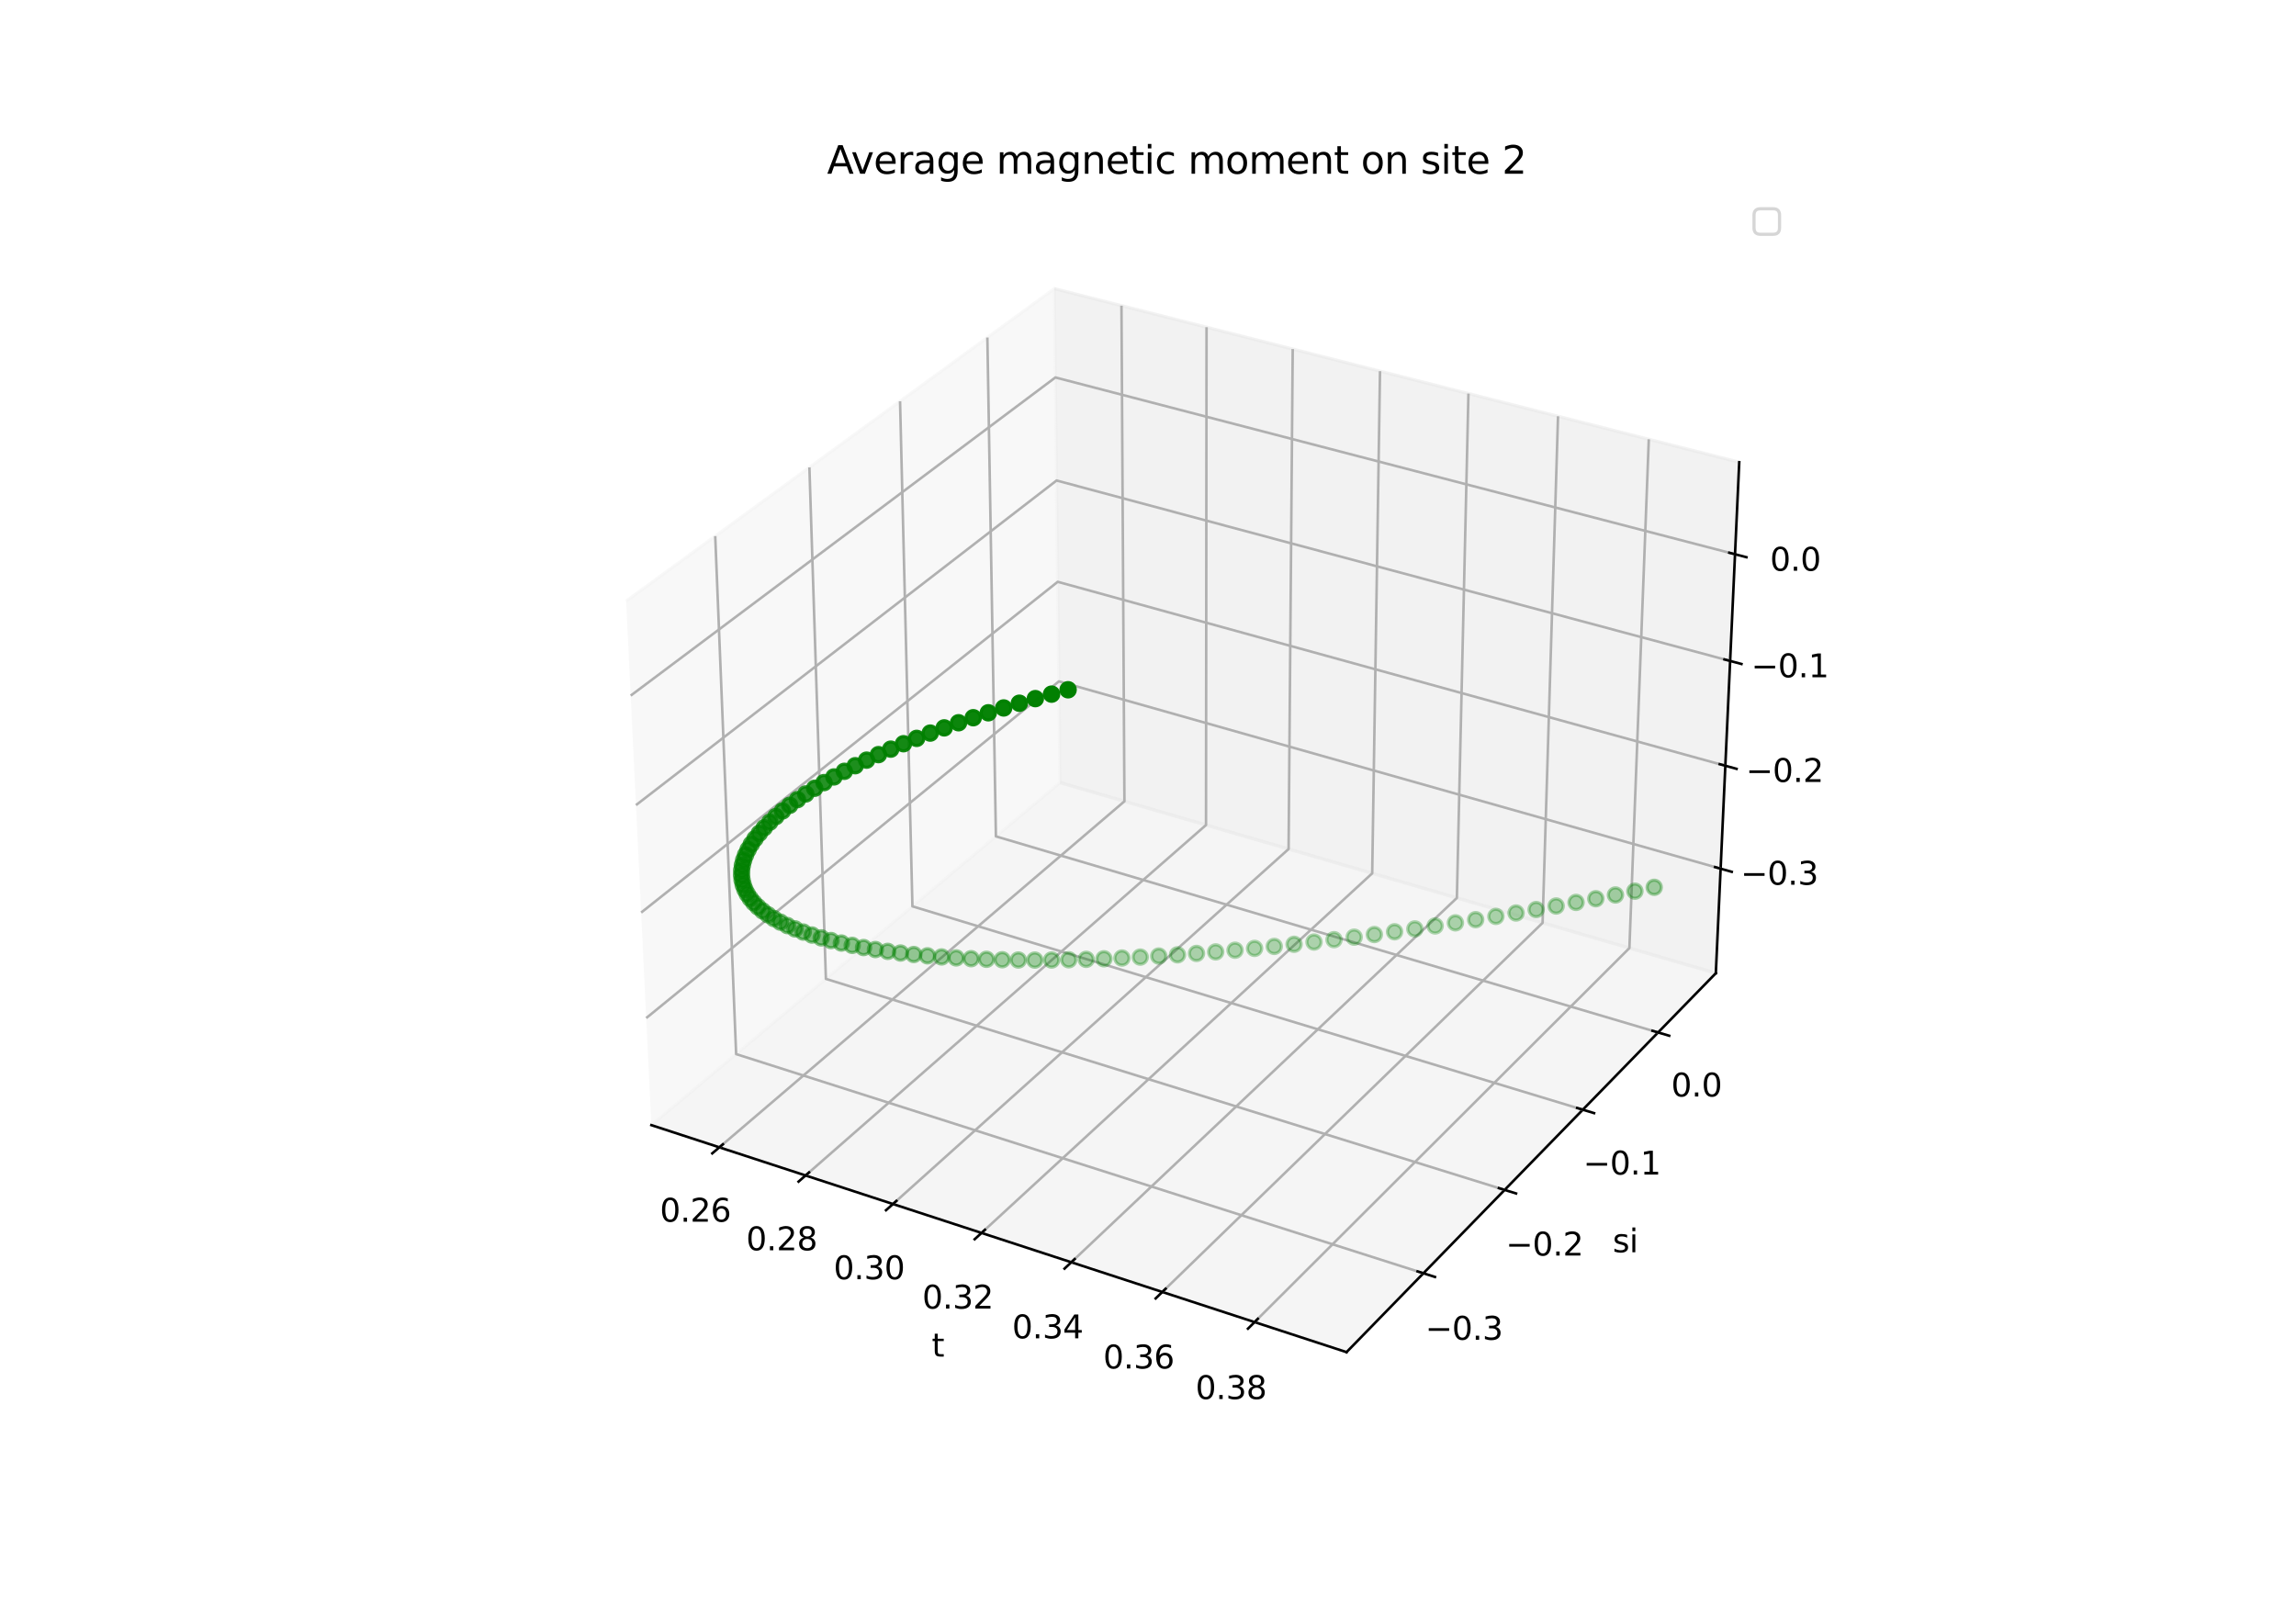 <?xml version="1.0" encoding="utf-8" standalone="no"?>
<!DOCTYPE svg PUBLIC "-//W3C//DTD SVG 1.1//EN"
  "http://www.w3.org/Graphics/SVG/1.1/DTD/svg11.dtd">
<svg xmlns:xlink="http://www.w3.org/1999/xlink" width="720pt" height="504pt" viewBox="0 0 720 504" xmlns="http://www.w3.org/2000/svg" version="1.1">
 <defs>
  <style type="text/css">*{stroke-linejoin: round; stroke-linecap: butt}</style>
 </defs>
 <g id="figure_1">
  <g id="patch_1">
   <path d="M 0 504 
L 720 504 
L 720 0 
L 0 0 
z
" style="fill: #ffffff"/>
  </g>
  <g id="patch_2">
   <path d="M 174.96 448.56 
L 563.04 448.56 
L 563.04 60.48 
L 174.96 60.48 
z
" style="fill: #ffffff"/>
  </g>
  <g id="pane3d_1">
   <g id="patch_3">
    <path d="M 204.263 352.872 
L 332.419 245.448 
L 330.638 90.525 
L 196.348 188.523 
" style="fill: #f2f2f2; opacity: 0.5; stroke: #f2f2f2; stroke-linejoin: miter"/>
   </g>
  </g>
  <g id="pane3d_2">
   <g id="patch_4">
    <path d="M 332.419 245.448 
L 538.065 305.222 
L 545.404 144.961 
L 330.638 90.525 
" style="fill: #e6e6e6; opacity: 0.5; stroke: #e6e6e6; stroke-linejoin: miter"/>
   </g>
  </g>
  <g id="pane3d_3">
   <g id="patch_5">
    <path d="M 204.263 352.872 
L 422.257 424.069 
L 538.065 305.222 
L 332.419 245.448 
" style="fill: #ececec; opacity: 0.5; stroke: #ececec; stroke-linejoin: miter"/>
   </g>
  </g>
  <g id="axis3d_1">
   <g id="line2d_1">
    <path d="M 204.263 352.872 
L 422.257 424.069 
" style="fill: none; stroke: #000000; stroke-width: 0.8; stroke-linecap: square"/>
   </g>
   <g id="text_1">
    <!-- t -->
    <g transform="translate(292.177 425.472) scale(0.1 -0.1)">
     <defs>
      <path id="DejaVuSans-74" d="M 1172 4494 
L 1172 3500 
L 2356 3500 
L 2356 3053 
L 1172 3053 
L 1172 1153 
Q 1172 725 1289 603 
Q 1406 481 1766 481 
L 2356 481 
L 2356 0 
L 1766 0 
Q 1100 0 847 248 
Q 594 497 594 1153 
L 594 3053 
L 172 3053 
L 172 3500 
L 594 3500 
L 594 4494 
L 1172 4494 
z
" transform="scale(0.016)"/>
     </defs>
     <use xlink:href="#DejaVuSans-74"/>
    </g>
   </g>
   <g id="Line3DCollection_1">
    <path d="M 225.577 359.833 
L 352.606 251.316 
L 351.68 95.858 
" style="fill: none; stroke: #b0b0b0; stroke-width: 0.8"/>
    <path d="M 252.615 368.664 
L 378.19 258.752 
L 378.36 102.621 
" style="fill: none; stroke: #b0b0b0; stroke-width: 0.8"/>
    <path d="M 280.018 377.614 
L 404.089 266.28 
L 405.383 109.47 
" style="fill: none; stroke: #b0b0b0; stroke-width: 0.8"/>
    <path d="M 307.791 386.684 
L 430.31 273.901 
L 432.757 116.409 
" style="fill: none; stroke: #b0b0b0; stroke-width: 0.8"/>
    <path d="M 335.943 395.879 
L 456.858 281.618 
L 460.487 123.437 
" style="fill: none; stroke: #b0b0b0; stroke-width: 0.8"/>
    <path d="M 364.482 405.2 
L 483.739 289.431 
L 488.581 130.558 
" style="fill: none; stroke: #b0b0b0; stroke-width: 0.8"/>
    <path d="M 393.415 414.649 
L 510.961 297.343 
L 517.046 137.774 
" style="fill: none; stroke: #b0b0b0; stroke-width: 0.8"/>
   </g>
   <g id="xtick_1">
    <g id="line2d_2">
     <path d="M 226.683 358.888 
L 223.359 361.727 
" style="fill: none; stroke: #000000; stroke-width: 0.8; stroke-linecap: square"/>
    </g>
    <g id="text_2">
     <!-- 0.26 -->
     <g transform="translate(206.929 383.162) scale(0.1 -0.1)">
      <defs>
       <path id="DejaVuSans-30" d="M 2034 4250 
Q 1547 4250 1301 3770 
Q 1056 3291 1056 2328 
Q 1056 1369 1301 889 
Q 1547 409 2034 409 
Q 2525 409 2770 889 
Q 3016 1369 3016 2328 
Q 3016 3291 2770 3770 
Q 2525 4250 2034 4250 
z
M 2034 4750 
Q 2819 4750 3233 4129 
Q 3647 3509 3647 2328 
Q 3647 1150 3233 529 
Q 2819 -91 2034 -91 
Q 1250 -91 836 529 
Q 422 1150 422 2328 
Q 422 3509 836 4129 
Q 1250 4750 2034 4750 
z
" transform="scale(0.016)"/>
       <path id="DejaVuSans-2e" d="M 684 794 
L 1344 794 
L 1344 0 
L 684 0 
L 684 794 
z
" transform="scale(0.016)"/>
       <path id="DejaVuSans-32" d="M 1228 531 
L 3431 531 
L 3431 0 
L 469 0 
L 469 531 
Q 828 903 1448 1529 
Q 2069 2156 2228 2338 
Q 2531 2678 2651 2914 
Q 2772 3150 2772 3378 
Q 2772 3750 2511 3984 
Q 2250 4219 1831 4219 
Q 1534 4219 1204 4116 
Q 875 4013 500 3803 
L 500 4441 
Q 881 4594 1212 4672 
Q 1544 4750 1819 4750 
Q 2544 4750 2975 4387 
Q 3406 4025 3406 3419 
Q 3406 3131 3298 2873 
Q 3191 2616 2906 2266 
Q 2828 2175 2409 1742 
Q 1991 1309 1228 531 
z
" transform="scale(0.016)"/>
       <path id="DejaVuSans-36" d="M 2113 2584 
Q 1688 2584 1439 2293 
Q 1191 2003 1191 1497 
Q 1191 994 1439 701 
Q 1688 409 2113 409 
Q 2538 409 2786 701 
Q 3034 994 3034 1497 
Q 3034 2003 2786 2293 
Q 2538 2584 2113 2584 
z
M 3366 4563 
L 3366 3988 
Q 3128 4100 2886 4159 
Q 2644 4219 2406 4219 
Q 1781 4219 1451 3797 
Q 1122 3375 1075 2522 
Q 1259 2794 1537 2939 
Q 1816 3084 2150 3084 
Q 2853 3084 3261 2657 
Q 3669 2231 3669 1497 
Q 3669 778 3244 343 
Q 2819 -91 2113 -91 
Q 1303 -91 875 529 
Q 447 1150 447 2328 
Q 447 3434 972 4092 
Q 1497 4750 2381 4750 
Q 2619 4750 2861 4703 
Q 3103 4656 3366 4563 
z
" transform="scale(0.016)"/>
      </defs>
      <use xlink:href="#DejaVuSans-30"/>
      <use xlink:href="#DejaVuSans-2e" x="63.623"/>
      <use xlink:href="#DejaVuSans-32" x="95.41"/>
      <use xlink:href="#DejaVuSans-36" x="159.033"/>
     </g>
    </g>
   </g>
   <g id="xtick_2">
    <g id="line2d_3">
     <path d="M 253.71 367.706 
L 250.422 370.584 
" style="fill: none; stroke: #000000; stroke-width: 0.8; stroke-linecap: square"/>
    </g>
    <g id="text_3">
     <!-- 0.28 -->
     <g transform="translate(233.987 392.121) scale(0.1 -0.1)">
      <defs>
       <path id="DejaVuSans-38" d="M 2034 2216 
Q 1584 2216 1326 1975 
Q 1069 1734 1069 1313 
Q 1069 891 1326 650 
Q 1584 409 2034 409 
Q 2484 409 2743 651 
Q 3003 894 3003 1313 
Q 3003 1734 2745 1975 
Q 2488 2216 2034 2216 
z
M 1403 2484 
Q 997 2584 770 2862 
Q 544 3141 544 3541 
Q 544 4100 942 4425 
Q 1341 4750 2034 4750 
Q 2731 4750 3128 4425 
Q 3525 4100 3525 3541 
Q 3525 3141 3298 2862 
Q 3072 2584 2669 2484 
Q 3125 2378 3379 2068 
Q 3634 1759 3634 1313 
Q 3634 634 3220 271 
Q 2806 -91 2034 -91 
Q 1263 -91 848 271 
Q 434 634 434 1313 
Q 434 1759 690 2068 
Q 947 2378 1403 2484 
z
M 1172 3481 
Q 1172 3119 1398 2916 
Q 1625 2713 2034 2713 
Q 2441 2713 2670 2916 
Q 2900 3119 2900 3481 
Q 2900 3844 2670 4047 
Q 2441 4250 2034 4250 
Q 1625 4250 1398 4047 
Q 1172 3844 1172 3481 
z
" transform="scale(0.016)"/>
      </defs>
      <use xlink:href="#DejaVuSans-30"/>
      <use xlink:href="#DejaVuSans-2e" x="63.623"/>
      <use xlink:href="#DejaVuSans-32" x="95.41"/>
      <use xlink:href="#DejaVuSans-38" x="159.033"/>
     </g>
    </g>
   </g>
   <g id="xtick_3">
    <g id="line2d_4">
     <path d="M 281.1 376.643 
L 277.85 379.559 
" style="fill: none; stroke: #000000; stroke-width: 0.8; stroke-linecap: square"/>
    </g>
    <g id="text_4">
     <!-- 0.30 -->
     <g transform="translate(261.41 401.201) scale(0.1 -0.1)">
      <defs>
       <path id="DejaVuSans-33" d="M 2597 2516 
Q 3050 2419 3304 2112 
Q 3559 1806 3559 1356 
Q 3559 666 3084 287 
Q 2609 -91 1734 -91 
Q 1441 -91 1130 -33 
Q 819 25 488 141 
L 488 750 
Q 750 597 1062 519 
Q 1375 441 1716 441 
Q 2309 441 2620 675 
Q 2931 909 2931 1356 
Q 2931 1769 2642 2001 
Q 2353 2234 1838 2234 
L 1294 2234 
L 1294 2753 
L 1863 2753 
Q 2328 2753 2575 2939 
Q 2822 3125 2822 3475 
Q 2822 3834 2567 4026 
Q 2313 4219 1838 4219 
Q 1578 4219 1281 4162 
Q 984 4106 628 3988 
L 628 4550 
Q 988 4650 1302 4700 
Q 1616 4750 1894 4750 
Q 2613 4750 3031 4423 
Q 3450 4097 3450 3541 
Q 3450 3153 3228 2886 
Q 3006 2619 2597 2516 
z
" transform="scale(0.016)"/>
      </defs>
      <use xlink:href="#DejaVuSans-30"/>
      <use xlink:href="#DejaVuSans-2e" x="63.623"/>
      <use xlink:href="#DejaVuSans-33" x="95.41"/>
      <use xlink:href="#DejaVuSans-30" x="159.033"/>
     </g>
    </g>
   </g>
   <g id="xtick_4">
    <g id="line2d_5">
     <path d="M 308.86 385.7 
L 305.649 388.656 
" style="fill: none; stroke: #000000; stroke-width: 0.8; stroke-linecap: square"/>
    </g>
    <g id="text_5">
     <!-- 0.32 -->
     <g transform="translate(289.205 410.404) scale(0.1 -0.1)">
      <use xlink:href="#DejaVuSans-30"/>
      <use xlink:href="#DejaVuSans-2e" x="63.623"/>
      <use xlink:href="#DejaVuSans-33" x="95.41"/>
      <use xlink:href="#DejaVuSans-32" x="159.033"/>
     </g>
    </g>
   </g>
   <g id="xtick_5">
    <g id="line2d_6">
     <path d="M 336.999 394.881 
L 333.828 397.878 
" style="fill: none; stroke: #000000; stroke-width: 0.8; stroke-linecap: square"/>
    </g>
    <g id="text_6">
     <!-- 0.34 -->
     <g transform="translate(317.38 419.733) scale(0.1 -0.1)">
      <defs>
       <path id="DejaVuSans-34" d="M 2419 4116 
L 825 1625 
L 2419 1625 
L 2419 4116 
z
M 2253 4666 
L 3047 4666 
L 3047 1625 
L 3713 1625 
L 3713 1100 
L 3047 1100 
L 3047 0 
L 2419 0 
L 2419 1100 
L 313 1100 
L 313 1709 
L 2253 4666 
z
" transform="scale(0.016)"/>
      </defs>
      <use xlink:href="#DejaVuSans-30"/>
      <use xlink:href="#DejaVuSans-2e" x="63.623"/>
      <use xlink:href="#DejaVuSans-33" x="95.41"/>
      <use xlink:href="#DejaVuSans-34" x="159.033"/>
     </g>
    </g>
   </g>
   <g id="xtick_6">
    <g id="line2d_7">
     <path d="M 365.524 404.188 
L 362.394 407.226 
" style="fill: none; stroke: #000000; stroke-width: 0.8; stroke-linecap: square"/>
    </g>
    <g id="text_7">
     <!-- 0.36 -->
     <g transform="translate(345.943 429.19) scale(0.1 -0.1)">
      <use xlink:href="#DejaVuSans-30"/>
      <use xlink:href="#DejaVuSans-2e" x="63.623"/>
      <use xlink:href="#DejaVuSans-33" x="95.41"/>
      <use xlink:href="#DejaVuSans-36" x="159.033"/>
     </g>
    </g>
   </g>
   <g id="xtick_7">
    <g id="line2d_8">
     <path d="M 394.443 413.624 
L 391.356 416.704 
" style="fill: none; stroke: #000000; stroke-width: 0.8; stroke-linecap: square"/>
    </g>
    <g id="text_8">
     <!-- 0.38 -->
     <g transform="translate(374.901 438.778) scale(0.1 -0.1)">
      <use xlink:href="#DejaVuSans-30"/>
      <use xlink:href="#DejaVuSans-2e" x="63.623"/>
      <use xlink:href="#DejaVuSans-33" x="95.41"/>
      <use xlink:href="#DejaVuSans-38" x="159.033"/>
     </g>
    </g>
   </g>
  </g>
  <g id="axis3d_2">
   <g id="line2d_9">
    <path d="M 538.065 305.222 
L 422.257 424.069 
" style="fill: none; stroke: #000000; stroke-width: 0.8; stroke-linecap: square"/>
   </g>
   <g id="text_9">
    <!-- si -->
    <g transform="translate(505.72 392.744) scale(0.1 -0.1)">
     <defs>
      <path id="DejaVuSans-73" d="M 2834 3397 
L 2834 2853 
Q 2591 2978 2328 3040 
Q 2066 3103 1784 3103 
Q 1356 3103 1142 2972 
Q 928 2841 928 2578 
Q 928 2378 1081 2264 
Q 1234 2150 1697 2047 
L 1894 2003 
Q 2506 1872 2764 1633 
Q 3022 1394 3022 966 
Q 3022 478 2636 193 
Q 2250 -91 1575 -91 
Q 1294 -91 989 -36 
Q 684 19 347 128 
L 347 722 
Q 666 556 975 473 
Q 1284 391 1588 391 
Q 1994 391 2212 530 
Q 2431 669 2431 922 
Q 2431 1156 2273 1281 
Q 2116 1406 1581 1522 
L 1381 1569 
Q 847 1681 609 1914 
Q 372 2147 372 2553 
Q 372 3047 722 3315 
Q 1072 3584 1716 3584 
Q 2034 3584 2315 3537 
Q 2597 3491 2834 3397 
z
" transform="scale(0.016)"/>
      <path id="DejaVuSans-69" d="M 603 3500 
L 1178 3500 
L 1178 0 
L 603 0 
L 603 3500 
z
M 603 4863 
L 1178 4863 
L 1178 4134 
L 603 4134 
L 603 4863 
z
" transform="scale(0.016)"/>
     </defs>
     <use xlink:href="#DejaVuSans-73"/>
     <use xlink:href="#DejaVuSans-69" x="52.1"/>
    </g>
   </g>
   <g id="Line3DCollection_2">
    <path d="M 224.286 168.135 
L 230.844 330.591 
L 446.362 399.332 
" style="fill: none; stroke: #b0b0b0; stroke-width: 0.8"/>
    <path d="M 253.819 146.584 
L 258.99 306.999 
L 471.836 373.189 
" style="fill: none; stroke: #b0b0b0; stroke-width: 0.8"/>
    <path d="M 282.246 125.839 
L 286.126 284.253 
L 496.35 348.032 
" style="fill: none; stroke: #b0b0b0; stroke-width: 0.8"/>
    <path d="M 309.629 105.856 
L 312.306 262.308 
L 519.957 323.805 
" style="fill: none; stroke: #b0b0b0; stroke-width: 0.8"/>
   </g>
   <g id="xtick_8">
    <g id="line2d_10">
     <path d="M 444.547 398.753 
L 449.996 400.491 
" style="fill: none; stroke: #000000; stroke-width: 0.8; stroke-linecap: square"/>
    </g>
    <g id="text_10">
     <!-- −0.3 -->
     <g transform="translate(446.951 420.183) scale(0.1 -0.1)">
      <defs>
       <path id="DejaVuSans-2212" d="M 678 2272 
L 4684 2272 
L 4684 1741 
L 678 1741 
L 678 2272 
z
" transform="scale(0.016)"/>
      </defs>
      <use xlink:href="#DejaVuSans-2212"/>
      <use xlink:href="#DejaVuSans-30" x="83.789"/>
      <use xlink:href="#DejaVuSans-2e" x="147.412"/>
      <use xlink:href="#DejaVuSans-33" x="179.199"/>
     </g>
    </g>
   </g>
   <g id="xtick_9">
    <g id="line2d_11">
     <path d="M 470.045 372.632 
L 475.422 374.304 
" style="fill: none; stroke: #000000; stroke-width: 0.8; stroke-linecap: square"/>
    </g>
    <g id="text_11">
     <!-- −0.2 -->
     <g transform="translate(472.19 393.776) scale(0.1 -0.1)">
      <use xlink:href="#DejaVuSans-2212"/>
      <use xlink:href="#DejaVuSans-30" x="83.789"/>
      <use xlink:href="#DejaVuSans-2e" x="147.412"/>
      <use xlink:href="#DejaVuSans-32" x="179.199"/>
     </g>
    </g>
   </g>
   <g id="xtick_10">
    <g id="line2d_12">
     <path d="M 494.583 347.495 
L 499.889 349.105 
" style="fill: none; stroke: #000000; stroke-width: 0.8; stroke-linecap: square"/>
    </g>
    <g id="text_12">
     <!-- −0.1 -->
     <g transform="translate(496.478 368.363) scale(0.1 -0.1)">
      <defs>
       <path id="DejaVuSans-31" d="M 794 531 
L 1825 531 
L 1825 4091 
L 703 3866 
L 703 4441 
L 1819 4666 
L 2450 4666 
L 2450 531 
L 3481 531 
L 3481 0 
L 794 0 
L 794 531 
z
" transform="scale(0.016)"/>
      </defs>
      <use xlink:href="#DejaVuSans-2212"/>
      <use xlink:href="#DejaVuSans-30" x="83.789"/>
      <use xlink:href="#DejaVuSans-2e" x="147.412"/>
      <use xlink:href="#DejaVuSans-31" x="179.199"/>
     </g>
    </g>
   </g>
   <g id="xtick_11">
    <g id="line2d_13">
     <path d="M 518.213 323.288 
L 523.449 324.839 
" style="fill: none; stroke: #000000; stroke-width: 0.8; stroke-linecap: square"/>
    </g>
    <g id="text_13">
     <!-- 0.0 -->
     <g transform="translate(524.058 343.892) scale(0.1 -0.1)">
      <use xlink:href="#DejaVuSans-30"/>
      <use xlink:href="#DejaVuSans-2e" x="63.623"/>
      <use xlink:href="#DejaVuSans-30" x="95.41"/>
     </g>
    </g>
   </g>
  </g>
  <g id="axis3d_3">
   <g id="line2d_14">
    <path d="M 538.065 305.222 
L 545.404 144.961 
" style="fill: none; stroke: #000000; stroke-width: 0.8; stroke-linecap: square"/>
   </g>
   <g id="Line3DCollection_3">
    <path d="M 539.566 272.439 
L 332.054 213.704 
L 202.646 319.298 
" style="fill: none; stroke: #b0b0b0; stroke-width: 0.8"/>
    <path d="M 541.045 240.156 
L 331.695 182.47 
L 201.053 286.213 
" style="fill: none; stroke: #b0b0b0; stroke-width: 0.8"/>
    <path d="M 542.55 207.289 
L 331.33 150.699 
L 199.429 252.507 
" style="fill: none; stroke: #b0b0b0; stroke-width: 0.8"/>
    <path d="M 544.082 173.825 
L 330.958 118.379 
L 197.776 218.164 
" style="fill: none; stroke: #b0b0b0; stroke-width: 0.8"/>
   </g>
   <g id="xtick_12">
    <g id="line2d_15">
     <path d="M 537.824 271.946 
L 543.055 273.427 
" style="fill: none; stroke: #000000; stroke-width: 0.8; stroke-linecap: square"/>
    </g>
    <g id="text_14">
     <!-- −0.3 -->
     <g transform="translate(545.855 277.474) scale(0.1 -0.1)">
      <use xlink:href="#DejaVuSans-2212"/>
      <use xlink:href="#DejaVuSans-30" x="83.789"/>
      <use xlink:href="#DejaVuSans-2e" x="147.412"/>
      <use xlink:href="#DejaVuSans-33" x="179.199"/>
     </g>
    </g>
   </g>
   <g id="xtick_13">
    <g id="line2d_16">
     <path d="M 539.286 239.671 
L 544.566 241.126 
" style="fill: none; stroke: #000000; stroke-width: 0.8; stroke-linecap: square"/>
    </g>
    <g id="text_15">
     <!-- −0.2 -->
     <g transform="translate(547.494 245.235) scale(0.1 -0.1)">
      <use xlink:href="#DejaVuSans-2212"/>
      <use xlink:href="#DejaVuSans-30" x="83.789"/>
      <use xlink:href="#DejaVuSans-2e" x="147.412"/>
      <use xlink:href="#DejaVuSans-32" x="179.199"/>
     </g>
    </g>
   </g>
   <g id="xtick_14">
    <g id="line2d_17">
     <path d="M 540.775 206.814 
L 546.104 208.242 
" style="fill: none; stroke: #000000; stroke-width: 0.8; stroke-linecap: square"/>
    </g>
    <g id="text_16">
     <!-- −0.1 -->
     <g transform="translate(549.164 212.416) scale(0.1 -0.1)">
      <use xlink:href="#DejaVuSans-2212"/>
      <use xlink:href="#DejaVuSans-30" x="83.789"/>
      <use xlink:href="#DejaVuSans-2e" x="147.412"/>
      <use xlink:href="#DejaVuSans-31" x="179.199"/>
     </g>
    </g>
   </g>
   <g id="xtick_15">
    <g id="line2d_18">
     <path d="M 542.29 173.359 
L 547.67 174.758 
" style="fill: none; stroke: #000000; stroke-width: 0.8; stroke-linecap: square"/>
    </g>
    <g id="text_17">
     <!-- 0.0 -->
     <g transform="translate(555.053 179.001) scale(0.1 -0.1)">
      <use xlink:href="#DejaVuSans-30"/>
      <use xlink:href="#DejaVuSans-2e" x="63.623"/>
      <use xlink:href="#DejaVuSans-30" x="95.41"/>
     </g>
    </g>
   </g>
  </g>
  <g id="axes_1">
   <g id="Path3DCollection_1">
    <defs>
     <path id="C0_0_a9c1e93a48" d="M 0 2.236 
C 0.593 2.236 1.162 2 1.581 1.581 
C 2 1.162 2.236 0.593 2.236 -0 
C 2.236 -0.593 2 -1.162 1.581 -1.581 
C 1.162 -2 0.593 -2.236 0 -2.236 
C -0.593 -2.236 -1.162 -2 -1.581 -1.581 
C -2 -1.162 -2.236 -0.593 -2.236 0 
C -2.236 0.593 -2 1.162 -1.581 1.581 
C -1.162 2 -0.593 2.236 0 2.236 
z
"/>
    </defs>
    <g clip-path="url(#p5e72d78735)">
     <use xlink:href="#C0_0_a9c1e93a48" x="418.342" y="294.706" style="fill: #008000; fill-opacity: 0.3; stroke: #008000; stroke-opacity: 0.3"/>
    </g>
    <g clip-path="url(#p5e72d78735)">
     <use xlink:href="#C0_0_a9c1e93a48" x="424.651" y="293.92" style="fill: #008000; fill-opacity: 0.3; stroke: #008000; stroke-opacity: 0.3"/>
    </g>
    <g clip-path="url(#p5e72d78735)">
     <use xlink:href="#C0_0_a9c1e93a48" x="412.06" y="295.453" style="fill: #008000; fill-opacity: 0.3; stroke: #008000; stroke-opacity: 0.3"/>
    </g>
    <g clip-path="url(#p5e72d78735)">
     <use xlink:href="#C0_0_a9c1e93a48" x="430.981" y="293.094" style="fill: #008000; fill-opacity: 0.301; stroke: #008000; stroke-opacity: 0.301"/>
    </g>
    <g clip-path="url(#p5e72d78735)">
     <use xlink:href="#C0_0_a9c1e93a48" x="405.809" y="296.158" style="fill: #008000; fill-opacity: 0.301; stroke: #008000; stroke-opacity: 0.301"/>
    </g>
    <g clip-path="url(#p5e72d78735)">
     <use xlink:href="#C0_0_a9c1e93a48" x="437.326" y="292.231" style="fill: #008000; fill-opacity: 0.301; stroke: #008000; stroke-opacity: 0.301"/>
    </g>
    <g clip-path="url(#p5e72d78735)">
     <use xlink:href="#C0_0_a9c1e93a48" x="399.595" y="296.821" style="fill: #008000; fill-opacity: 0.302; stroke: #008000; stroke-opacity: 0.302"/>
    </g>
    <g clip-path="url(#p5e72d78735)">
     <use xlink:href="#C0_0_a9c1e93a48" x="443.681" y="291.332" style="fill: #008000; fill-opacity: 0.303; stroke: #008000; stroke-opacity: 0.303"/>
    </g>
    <g clip-path="url(#p5e72d78735)">
     <use xlink:href="#C0_0_a9c1e93a48" x="393.422" y="297.44" style="fill: #008000; fill-opacity: 0.304; stroke: #008000; stroke-opacity: 0.304"/>
    </g>
    <g clip-path="url(#p5e72d78735)">
     <use xlink:href="#C0_0_a9c1e93a48" x="450.041" y="290.398" style="fill: #008000; fill-opacity: 0.304; stroke: #008000; stroke-opacity: 0.304"/>
    </g>
    <g clip-path="url(#p5e72d78735)">
     <use xlink:href="#C0_0_a9c1e93a48" x="387.298" y="298.014" style="fill: #008000; fill-opacity: 0.305; stroke: #008000; stroke-opacity: 0.305"/>
    </g>
    <g clip-path="url(#p5e72d78735)">
     <use xlink:href="#C0_0_a9c1e93a48" x="456.399" y="289.431" style="fill: #008000; fill-opacity: 0.306; stroke: #008000; stroke-opacity: 0.306"/>
    </g>
    <g clip-path="url(#p5e72d78735)">
     <use xlink:href="#C0_0_a9c1e93a48" x="381.225" y="298.543" style="fill: #008000; fill-opacity: 0.308; stroke: #008000; stroke-opacity: 0.308"/>
    </g>
    <g clip-path="url(#p5e72d78735)">
     <use xlink:href="#C0_0_a9c1e93a48" x="462.752" y="288.432" style="fill: #008000; fill-opacity: 0.309; stroke: #008000; stroke-opacity: 0.309"/>
    </g>
    <g clip-path="url(#p5e72d78735)">
     <use xlink:href="#C0_0_a9c1e93a48" x="375.211" y="299.024" style="fill: #008000; fill-opacity: 0.31; stroke: #008000; stroke-opacity: 0.31"/>
    </g>
    <g clip-path="url(#p5e72d78735)">
     <use xlink:href="#C0_0_a9c1e93a48" x="469.093" y="287.404" style="fill: #008000; fill-opacity: 0.312; stroke: #008000; stroke-opacity: 0.312"/>
    </g>
    <g clip-path="url(#p5e72d78735)">
     <use xlink:href="#C0_0_a9c1e93a48" x="369.259" y="299.458" style="fill: #008000; fill-opacity: 0.313; stroke: #008000; stroke-opacity: 0.313"/>
    </g>
    <g clip-path="url(#p5e72d78735)">
     <use xlink:href="#C0_0_a9c1e93a48" x="475.416" y="286.346" style="fill: #008000; fill-opacity: 0.315; stroke: #008000; stroke-opacity: 0.315"/>
    </g>
    <g clip-path="url(#p5e72d78735)">
     <use xlink:href="#C0_0_a9c1e93a48" x="363.375" y="299.843" style="fill: #008000; fill-opacity: 0.317; stroke: #008000; stroke-opacity: 0.317"/>
    </g>
    <g clip-path="url(#p5e72d78735)">
     <use xlink:href="#C0_0_a9c1e93a48" x="481.717" y="285.262" style="fill: #008000; fill-opacity: 0.318; stroke: #008000; stroke-opacity: 0.318"/>
    </g>
    <g clip-path="url(#p5e72d78735)">
     <use xlink:href="#C0_0_a9c1e93a48" x="357.565" y="300.178" style="fill: #008000; fill-opacity: 0.32; stroke: #008000; stroke-opacity: 0.32"/>
    </g>
    <g clip-path="url(#p5e72d78735)">
     <use xlink:href="#C0_0_a9c1e93a48" x="487.99" y="284.152" style="fill: #008000; fill-opacity: 0.322; stroke: #008000; stroke-opacity: 0.322"/>
    </g>
    <g clip-path="url(#p5e72d78735)">
     <use xlink:href="#C0_0_a9c1e93a48" x="351.832" y="300.464" style="fill: #008000; fill-opacity: 0.324; stroke: #008000; stroke-opacity: 0.324"/>
    </g>
    <g clip-path="url(#p5e72d78735)">
     <use xlink:href="#C0_0_a9c1e93a48" x="494.229" y="283.019" style="fill: #008000; fill-opacity: 0.327; stroke: #008000; stroke-opacity: 0.327"/>
    </g>
    <g clip-path="url(#p5e72d78735)">
     <use xlink:href="#C0_0_a9c1e93a48" x="346.182" y="300.698" style="fill: #008000; fill-opacity: 0.329; stroke: #008000; stroke-opacity: 0.329"/>
    </g>
    <g clip-path="url(#p5e72d78735)">
     <use xlink:href="#C0_0_a9c1e93a48" x="500.43" y="281.865" style="fill: #008000; fill-opacity: 0.332; stroke: #008000; stroke-opacity: 0.332"/>
    </g>
    <g clip-path="url(#p5e72d78735)">
     <use xlink:href="#C0_0_a9c1e93a48" x="340.62" y="300.881" style="fill: #008000; fill-opacity: 0.334; stroke: #008000; stroke-opacity: 0.334"/>
    </g>
    <g clip-path="url(#p5e72d78735)">
     <use xlink:href="#C0_0_a9c1e93a48" x="506.586" y="280.69" style="fill: #008000; fill-opacity: 0.337; stroke: #008000; stroke-opacity: 0.337"/>
    </g>
    <g clip-path="url(#p5e72d78735)">
     <use xlink:href="#C0_0_a9c1e93a48" x="335.15" y="301.012" style="fill: #008000; fill-opacity: 0.339; stroke: #008000; stroke-opacity: 0.339"/>
    </g>
    <g clip-path="url(#p5e72d78735)">
     <use xlink:href="#C0_0_a9c1e93a48" x="512.692" y="279.497" style="fill: #008000; fill-opacity: 0.342; stroke: #008000; stroke-opacity: 0.342"/>
    </g>
    <g clip-path="url(#p5e72d78735)">
     <use xlink:href="#C0_0_a9c1e93a48" x="329.777" y="301.089" style="fill: #008000; fill-opacity: 0.344; stroke: #008000; stroke-opacity: 0.344"/>
    </g>
    <g clip-path="url(#p5e72d78735)">
     <use xlink:href="#C0_0_a9c1e93a48" x="518.743" y="278.287" style="fill: #008000; fill-opacity: 0.348; stroke: #008000; stroke-opacity: 0.348"/>
    </g>
    <g clip-path="url(#p5e72d78735)">
     <use xlink:href="#C0_0_a9c1e93a48" x="324.507" y="301.114" style="fill: #008000; fill-opacity: 0.35; stroke: #008000; stroke-opacity: 0.35"/>
    </g>
    <g clip-path="url(#p5e72d78735)">
     <use xlink:href="#C0_0_a9c1e93a48" x="319.343" y="301.085" style="fill: #008000; fill-opacity: 0.356; stroke: #008000; stroke-opacity: 0.356"/>
    </g>
    <g clip-path="url(#p5e72d78735)">
     <use xlink:href="#C0_0_a9c1e93a48" x="314.29" y="301.002" style="fill: #008000; fill-opacity: 0.363; stroke: #008000; stroke-opacity: 0.363"/>
    </g>
    <g clip-path="url(#p5e72d78735)">
     <use xlink:href="#C0_0_a9c1e93a48" x="309.353" y="300.865" style="fill: #008000; fill-opacity: 0.369; stroke: #008000; stroke-opacity: 0.369"/>
    </g>
    <g clip-path="url(#p5e72d78735)">
     <use xlink:href="#C0_0_a9c1e93a48" x="304.535" y="300.673" style="fill: #008000; fill-opacity: 0.376; stroke: #008000; stroke-opacity: 0.376"/>
    </g>
    <g clip-path="url(#p5e72d78735)">
     <use xlink:href="#C0_0_a9c1e93a48" x="299.842" y="300.427" style="fill: #008000; fill-opacity: 0.384; stroke: #008000; stroke-opacity: 0.384"/>
    </g>
    <g clip-path="url(#p5e72d78735)">
     <use xlink:href="#C0_0_a9c1e93a48" x="295.277" y="300.126" style="fill: #008000; fill-opacity: 0.391; stroke: #008000; stroke-opacity: 0.391"/>
    </g>
    <g clip-path="url(#p5e72d78735)">
     <use xlink:href="#C0_0_a9c1e93a48" x="290.844" y="299.771" style="fill: #008000; fill-opacity: 0.399; stroke: #008000; stroke-opacity: 0.399"/>
    </g>
    <g clip-path="url(#p5e72d78735)">
     <use xlink:href="#C0_0_a9c1e93a48" x="286.548" y="299.36" style="fill: #008000; fill-opacity: 0.407; stroke: #008000; stroke-opacity: 0.407"/>
    </g>
    <g clip-path="url(#p5e72d78735)">
     <use xlink:href="#C0_0_a9c1e93a48" x="282.392" y="298.896" style="fill: #008000; fill-opacity: 0.416; stroke: #008000; stroke-opacity: 0.416"/>
    </g>
    <g clip-path="url(#p5e72d78735)">
     <use xlink:href="#C0_0_a9c1e93a48" x="278.38" y="298.377" style="fill: #008000; fill-opacity: 0.424; stroke: #008000; stroke-opacity: 0.424"/>
    </g>
    <g clip-path="url(#p5e72d78735)">
     <use xlink:href="#C0_0_a9c1e93a48" x="274.516" y="297.804" style="fill: #008000; fill-opacity: 0.433; stroke: #008000; stroke-opacity: 0.433"/>
    </g>
    <g clip-path="url(#p5e72d78735)">
     <use xlink:href="#C0_0_a9c1e93a48" x="270.803" y="297.177" style="fill: #008000; fill-opacity: 0.443; stroke: #008000; stroke-opacity: 0.443"/>
    </g>
    <g clip-path="url(#p5e72d78735)">
     <use xlink:href="#C0_0_a9c1e93a48" x="267.244" y="296.497" style="fill: #008000; fill-opacity: 0.452; stroke: #008000; stroke-opacity: 0.452"/>
    </g>
    <g clip-path="url(#p5e72d78735)">
     <use xlink:href="#C0_0_a9c1e93a48" x="263.844" y="295.764" style="fill: #008000; fill-opacity: 0.462; stroke: #008000; stroke-opacity: 0.462"/>
    </g>
    <g clip-path="url(#p5e72d78735)">
     <use xlink:href="#C0_0_a9c1e93a48" x="260.604" y="294.978" style="fill: #008000; fill-opacity: 0.471; stroke: #008000; stroke-opacity: 0.471"/>
    </g>
    <g clip-path="url(#p5e72d78735)">
     <use xlink:href="#C0_0_a9c1e93a48" x="257.529" y="294.141" style="fill: #008000; fill-opacity: 0.481; stroke: #008000; stroke-opacity: 0.481"/>
    </g>
    <g clip-path="url(#p5e72d78735)">
     <use xlink:href="#C0_0_a9c1e93a48" x="254.621" y="293.253" style="fill: #008000; fill-opacity: 0.492; stroke: #008000; stroke-opacity: 0.492"/>
    </g>
    <g clip-path="url(#p5e72d78735)">
     <use xlink:href="#C0_0_a9c1e93a48" x="251.883" y="292.315" style="fill: #008000; fill-opacity: 0.502; stroke: #008000; stroke-opacity: 0.502"/>
    </g>
    <g clip-path="url(#p5e72d78735)">
     <use xlink:href="#C0_0_a9c1e93a48" x="249.317" y="291.327" style="fill: #008000; fill-opacity: 0.513; stroke: #008000; stroke-opacity: 0.513"/>
    </g>
    <g clip-path="url(#p5e72d78735)">
     <use xlink:href="#C0_0_a9c1e93a48" x="246.926" y="290.291" style="fill: #008000; fill-opacity: 0.523; stroke: #008000; stroke-opacity: 0.523"/>
    </g>
    <g clip-path="url(#p5e72d78735)">
     <use xlink:href="#C0_0_a9c1e93a48" x="244.712" y="289.207" style="fill: #008000; fill-opacity: 0.534; stroke: #008000; stroke-opacity: 0.534"/>
    </g>
    <g clip-path="url(#p5e72d78735)">
     <use xlink:href="#C0_0_a9c1e93a48" x="242.678" y="288.077" style="fill: #008000; fill-opacity: 0.545; stroke: #008000; stroke-opacity: 0.545"/>
    </g>
    <g clip-path="url(#p5e72d78735)">
     <use xlink:href="#C0_0_a9c1e93a48" x="240.825" y="286.901" style="fill: #008000; fill-opacity: 0.556; stroke: #008000; stroke-opacity: 0.556"/>
    </g>
    <g clip-path="url(#p5e72d78735)">
     <use xlink:href="#C0_0_a9c1e93a48" x="239.155" y="285.681" style="fill: #008000; fill-opacity: 0.567; stroke: #008000; stroke-opacity: 0.567"/>
    </g>
    <g clip-path="url(#p5e72d78735)">
     <use xlink:href="#C0_0_a9c1e93a48" x="237.67" y="284.418" style="fill: #008000; fill-opacity: 0.579; stroke: #008000; stroke-opacity: 0.579"/>
    </g>
    <g clip-path="url(#p5e72d78735)">
     <use xlink:href="#C0_0_a9c1e93a48" x="236.371" y="283.114" style="fill: #008000; fill-opacity: 0.59; stroke: #008000; stroke-opacity: 0.59"/>
    </g>
    <g clip-path="url(#p5e72d78735)">
     <use xlink:href="#C0_0_a9c1e93a48" x="235.26" y="281.768" style="fill: #008000; fill-opacity: 0.601; stroke: #008000; stroke-opacity: 0.601"/>
    </g>
    <g clip-path="url(#p5e72d78735)">
     <use xlink:href="#C0_0_a9c1e93a48" x="234.338" y="280.384" style="fill: #008000; fill-opacity: 0.613; stroke: #008000; stroke-opacity: 0.613"/>
    </g>
    <g clip-path="url(#p5e72d78735)">
     <use xlink:href="#C0_0_a9c1e93a48" x="233.605" y="278.963" style="fill: #008000; fill-opacity: 0.625; stroke: #008000; stroke-opacity: 0.625"/>
    </g>
    <g clip-path="url(#p5e72d78735)">
     <use xlink:href="#C0_0_a9c1e93a48" x="233.062" y="277.506" style="fill: #008000; fill-opacity: 0.636; stroke: #008000; stroke-opacity: 0.636"/>
    </g>
    <g clip-path="url(#p5e72d78735)">
     <use xlink:href="#C0_0_a9c1e93a48" x="232.71" y="276.014" style="fill: #008000; fill-opacity: 0.648; stroke: #008000; stroke-opacity: 0.648"/>
    </g>
    <g clip-path="url(#p5e72d78735)">
     <use xlink:href="#C0_0_a9c1e93a48" x="232.55" y="274.49" style="fill: #008000; fill-opacity: 0.66; stroke: #008000; stroke-opacity: 0.66"/>
    </g>
    <g clip-path="url(#p5e72d78735)">
     <use xlink:href="#C0_0_a9c1e93a48" x="232.58" y="272.935" style="fill: #008000; fill-opacity: 0.671; stroke: #008000; stroke-opacity: 0.671"/>
    </g>
    <g clip-path="url(#p5e72d78735)">
     <use xlink:href="#C0_0_a9c1e93a48" x="232.802" y="271.351" style="fill: #008000; fill-opacity: 0.683; stroke: #008000; stroke-opacity: 0.683"/>
    </g>
    <g clip-path="url(#p5e72d78735)">
     <use xlink:href="#C0_0_a9c1e93a48" x="233.215" y="269.739" style="fill: #008000; fill-opacity: 0.695; stroke: #008000; stroke-opacity: 0.695"/>
    </g>
    <g clip-path="url(#p5e72d78735)">
     <use xlink:href="#C0_0_a9c1e93a48" x="233.818" y="268.103" style="fill: #008000; fill-opacity: 0.706; stroke: #008000; stroke-opacity: 0.706"/>
    </g>
    <g clip-path="url(#p5e72d78735)">
     <use xlink:href="#C0_0_a9c1e93a48" x="234.612" y="266.443" style="fill: #008000; fill-opacity: 0.718; stroke: #008000; stroke-opacity: 0.718"/>
    </g>
    <g clip-path="url(#p5e72d78735)">
     <use xlink:href="#C0_0_a9c1e93a48" x="235.594" y="264.761" style="fill: #008000; fill-opacity: 0.729; stroke: #008000; stroke-opacity: 0.729"/>
    </g>
    <g clip-path="url(#p5e72d78735)">
     <use xlink:href="#C0_0_a9c1e93a48" x="236.764" y="263.06" style="fill: #008000; fill-opacity: 0.741; stroke: #008000; stroke-opacity: 0.741"/>
    </g>
    <g clip-path="url(#p5e72d78735)">
     <use xlink:href="#C0_0_a9c1e93a48" x="238.121" y="261.342" style="fill: #008000; fill-opacity: 0.752; stroke: #008000; stroke-opacity: 0.752"/>
    </g>
    <g clip-path="url(#p5e72d78735)">
     <use xlink:href="#C0_0_a9c1e93a48" x="239.662" y="259.608" style="fill: #008000; fill-opacity: 0.764; stroke: #008000; stroke-opacity: 0.764"/>
    </g>
    <g clip-path="url(#p5e72d78735)">
     <use xlink:href="#C0_0_a9c1e93a48" x="241.387" y="257.861" style="fill: #008000; fill-opacity: 0.775; stroke: #008000; stroke-opacity: 0.775"/>
    </g>
    <g clip-path="url(#p5e72d78735)">
     <use xlink:href="#C0_0_a9c1e93a48" x="243.294" y="256.103" style="fill: #008000; fill-opacity: 0.786; stroke: #008000; stroke-opacity: 0.786"/>
    </g>
    <g clip-path="url(#p5e72d78735)">
     <use xlink:href="#C0_0_a9c1e93a48" x="245.379" y="254.336" style="fill: #008000; fill-opacity: 0.797; stroke: #008000; stroke-opacity: 0.797"/>
    </g>
    <g clip-path="url(#p5e72d78735)">
     <use xlink:href="#C0_0_a9c1e93a48" x="247.642" y="252.563" style="fill: #008000; fill-opacity: 0.808; stroke: #008000; stroke-opacity: 0.808"/>
    </g>
    <g clip-path="url(#p5e72d78735)">
     <use xlink:href="#C0_0_a9c1e93a48" x="250.079" y="250.785" style="fill: #008000; fill-opacity: 0.819; stroke: #008000; stroke-opacity: 0.819"/>
    </g>
    <g clip-path="url(#p5e72d78735)">
     <use xlink:href="#C0_0_a9c1e93a48" x="252.687" y="249.004" style="fill: #008000; fill-opacity: 0.829; stroke: #008000; stroke-opacity: 0.829"/>
    </g>
    <g clip-path="url(#p5e72d78735)">
     <use xlink:href="#C0_0_a9c1e93a48" x="255.464" y="247.224" style="fill: #008000; fill-opacity: 0.84; stroke: #008000; stroke-opacity: 0.84"/>
    </g>
    <g clip-path="url(#p5e72d78735)">
     <use xlink:href="#C0_0_a9c1e93a48" x="258.406" y="245.446" style="fill: #008000; fill-opacity: 0.85; stroke: #008000; stroke-opacity: 0.85"/>
    </g>
    <g clip-path="url(#p5e72d78735)">
     <use xlink:href="#C0_0_a9c1e93a48" x="261.51" y="243.673" style="fill: #008000; fill-opacity: 0.86; stroke: #008000; stroke-opacity: 0.86"/>
    </g>
    <g clip-path="url(#p5e72d78735)">
     <use xlink:href="#C0_0_a9c1e93a48" x="264.773" y="241.906" style="fill: #008000; fill-opacity: 0.87; stroke: #008000; stroke-opacity: 0.87"/>
    </g>
    <g clip-path="url(#p5e72d78735)">
     <use xlink:href="#C0_0_a9c1e93a48" x="268.191" y="240.148" style="fill: #008000; fill-opacity: 0.88; stroke: #008000; stroke-opacity: 0.88"/>
    </g>
    <g clip-path="url(#p5e72d78735)">
     <use xlink:href="#C0_0_a9c1e93a48" x="271.759" y="238.402" style="fill: #008000; fill-opacity: 0.89; stroke: #008000; stroke-opacity: 0.89"/>
    </g>
    <g clip-path="url(#p5e72d78735)">
     <use xlink:href="#C0_0_a9c1e93a48" x="275.474" y="236.669" style="fill: #008000; fill-opacity: 0.899; stroke: #008000; stroke-opacity: 0.899"/>
    </g>
    <g clip-path="url(#p5e72d78735)">
     <use xlink:href="#C0_0_a9c1e93a48" x="279.331" y="234.952" style="fill: #008000; fill-opacity: 0.908; stroke: #008000; stroke-opacity: 0.908"/>
    </g>
    <g clip-path="url(#p5e72d78735)">
     <use xlink:href="#C0_0_a9c1e93a48" x="283.326" y="233.252" style="fill: #008000; fill-opacity: 0.917; stroke: #008000; stroke-opacity: 0.917"/>
    </g>
    <g clip-path="url(#p5e72d78735)">
     <use xlink:href="#C0_0_a9c1e93a48" x="287.454" y="231.573" style="fill: #008000; fill-opacity: 0.926; stroke: #008000; stroke-opacity: 0.926"/>
    </g>
    <g clip-path="url(#p5e72d78735)">
     <use xlink:href="#C0_0_a9c1e93a48" x="291.711" y="229.915" style="fill: #008000; fill-opacity: 0.935; stroke: #008000; stroke-opacity: 0.935"/>
    </g>
    <g clip-path="url(#p5e72d78735)">
     <use xlink:href="#C0_0_a9c1e93a48" x="296.091" y="228.282" style="fill: #008000; fill-opacity: 0.943; stroke: #008000; stroke-opacity: 0.943"/>
    </g>
    <g clip-path="url(#p5e72d78735)">
     <use xlink:href="#C0_0_a9c1e93a48" x="300.59" y="226.676" style="fill: #008000; fill-opacity: 0.951; stroke: #008000; stroke-opacity: 0.951"/>
    </g>
    <g clip-path="url(#p5e72d78735)">
     <use xlink:href="#C0_0_a9c1e93a48" x="305.201" y="225.098" style="fill: #008000; fill-opacity: 0.959; stroke: #008000; stroke-opacity: 0.959"/>
    </g>
    <g clip-path="url(#p5e72d78735)">
     <use xlink:href="#C0_0_a9c1e93a48" x="309.921" y="223.55" style="fill: #008000; fill-opacity: 0.966; stroke: #008000; stroke-opacity: 0.966"/>
    </g>
    <g clip-path="url(#p5e72d78735)">
     <use xlink:href="#C0_0_a9c1e93a48" x="314.743" y="222.034" style="fill: #008000; fill-opacity: 0.974; stroke: #008000; stroke-opacity: 0.974"/>
    </g>
    <g clip-path="url(#p5e72d78735)">
     <use xlink:href="#C0_0_a9c1e93a48" x="319.662" y="220.553" style="fill: #008000; fill-opacity: 0.981; stroke: #008000; stroke-opacity: 0.981"/>
    </g>
    <g clip-path="url(#p5e72d78735)">
     <use xlink:href="#C0_0_a9c1e93a48" x="324.671" y="219.108" style="fill: #008000; fill-opacity: 0.987; stroke: #008000; stroke-opacity: 0.987"/>
    </g>
    <g clip-path="url(#p5e72d78735)">
     <use xlink:href="#C0_0_a9c1e93a48" x="329.766" y="217.7" style="fill: #008000; fill-opacity: 0.994; stroke: #008000; stroke-opacity: 0.994"/>
    </g>
    <g clip-path="url(#p5e72d78735)">
     <use xlink:href="#C0_0_a9c1e93a48" x="334.941" y="216.332" style="fill: #008000; stroke: #008000"/>
    </g>
   </g>
   <g id="text_18">
    <!-- Average magnetic moment on site 2 -->
    <g transform="translate(259.349 54.48) scale(0.12 -0.12)">
     <defs>
      <path id="DejaVuSans-41" d="M 2188 4044 
L 1331 1722 
L 3047 1722 
L 2188 4044 
z
M 1831 4666 
L 2547 4666 
L 4325 0 
L 3669 0 
L 3244 1197 
L 1141 1197 
L 716 0 
L 50 0 
L 1831 4666 
z
" transform="scale(0.016)"/>
      <path id="DejaVuSans-76" d="M 191 3500 
L 800 3500 
L 1894 563 
L 2988 3500 
L 3597 3500 
L 2284 0 
L 1503 0 
L 191 3500 
z
" transform="scale(0.016)"/>
      <path id="DejaVuSans-65" d="M 3597 1894 
L 3597 1613 
L 953 1613 
Q 991 1019 1311 708 
Q 1631 397 2203 397 
Q 2534 397 2845 478 
Q 3156 559 3463 722 
L 3463 178 
Q 3153 47 2828 -22 
Q 2503 -91 2169 -91 
Q 1331 -91 842 396 
Q 353 884 353 1716 
Q 353 2575 817 3079 
Q 1281 3584 2069 3584 
Q 2775 3584 3186 3129 
Q 3597 2675 3597 1894 
z
M 3022 2063 
Q 3016 2534 2758 2815 
Q 2500 3097 2075 3097 
Q 1594 3097 1305 2825 
Q 1016 2553 972 2059 
L 3022 2063 
z
" transform="scale(0.016)"/>
      <path id="DejaVuSans-72" d="M 2631 2963 
Q 2534 3019 2420 3045 
Q 2306 3072 2169 3072 
Q 1681 3072 1420 2755 
Q 1159 2438 1159 1844 
L 1159 0 
L 581 0 
L 581 3500 
L 1159 3500 
L 1159 2956 
Q 1341 3275 1631 3429 
Q 1922 3584 2338 3584 
Q 2397 3584 2469 3576 
Q 2541 3569 2628 3553 
L 2631 2963 
z
" transform="scale(0.016)"/>
      <path id="DejaVuSans-61" d="M 2194 1759 
Q 1497 1759 1228 1600 
Q 959 1441 959 1056 
Q 959 750 1161 570 
Q 1363 391 1709 391 
Q 2188 391 2477 730 
Q 2766 1069 2766 1631 
L 2766 1759 
L 2194 1759 
z
M 3341 1997 
L 3341 0 
L 2766 0 
L 2766 531 
Q 2569 213 2275 61 
Q 1981 -91 1556 -91 
Q 1019 -91 701 211 
Q 384 513 384 1019 
Q 384 1609 779 1909 
Q 1175 2209 1959 2209 
L 2766 2209 
L 2766 2266 
Q 2766 2663 2505 2880 
Q 2244 3097 1772 3097 
Q 1472 3097 1187 3025 
Q 903 2953 641 2809 
L 641 3341 
Q 956 3463 1253 3523 
Q 1550 3584 1831 3584 
Q 2591 3584 2966 3190 
Q 3341 2797 3341 1997 
z
" transform="scale(0.016)"/>
      <path id="DejaVuSans-67" d="M 2906 1791 
Q 2906 2416 2648 2759 
Q 2391 3103 1925 3103 
Q 1463 3103 1205 2759 
Q 947 2416 947 1791 
Q 947 1169 1205 825 
Q 1463 481 1925 481 
Q 2391 481 2648 825 
Q 2906 1169 2906 1791 
z
M 3481 434 
Q 3481 -459 3084 -895 
Q 2688 -1331 1869 -1331 
Q 1566 -1331 1297 -1286 
Q 1028 -1241 775 -1147 
L 775 -588 
Q 1028 -725 1275 -790 
Q 1522 -856 1778 -856 
Q 2344 -856 2625 -561 
Q 2906 -266 2906 331 
L 2906 616 
Q 2728 306 2450 153 
Q 2172 0 1784 0 
Q 1141 0 747 490 
Q 353 981 353 1791 
Q 353 2603 747 3093 
Q 1141 3584 1784 3584 
Q 2172 3584 2450 3431 
Q 2728 3278 2906 2969 
L 2906 3500 
L 3481 3500 
L 3481 434 
z
" transform="scale(0.016)"/>
      <path id="DejaVuSans-20" transform="scale(0.016)"/>
      <path id="DejaVuSans-6d" d="M 3328 2828 
Q 3544 3216 3844 3400 
Q 4144 3584 4550 3584 
Q 5097 3584 5394 3201 
Q 5691 2819 5691 2113 
L 5691 0 
L 5113 0 
L 5113 2094 
Q 5113 2597 4934 2840 
Q 4756 3084 4391 3084 
Q 3944 3084 3684 2787 
Q 3425 2491 3425 1978 
L 3425 0 
L 2847 0 
L 2847 2094 
Q 2847 2600 2669 2842 
Q 2491 3084 2119 3084 
Q 1678 3084 1418 2786 
Q 1159 2488 1159 1978 
L 1159 0 
L 581 0 
L 581 3500 
L 1159 3500 
L 1159 2956 
Q 1356 3278 1631 3431 
Q 1906 3584 2284 3584 
Q 2666 3584 2933 3390 
Q 3200 3197 3328 2828 
z
" transform="scale(0.016)"/>
      <path id="DejaVuSans-6e" d="M 3513 2113 
L 3513 0 
L 2938 0 
L 2938 2094 
Q 2938 2591 2744 2837 
Q 2550 3084 2163 3084 
Q 1697 3084 1428 2787 
Q 1159 2491 1159 1978 
L 1159 0 
L 581 0 
L 581 3500 
L 1159 3500 
L 1159 2956 
Q 1366 3272 1645 3428 
Q 1925 3584 2291 3584 
Q 2894 3584 3203 3211 
Q 3513 2838 3513 2113 
z
" transform="scale(0.016)"/>
      <path id="DejaVuSans-63" d="M 3122 3366 
L 3122 2828 
Q 2878 2963 2633 3030 
Q 2388 3097 2138 3097 
Q 1578 3097 1268 2742 
Q 959 2388 959 1747 
Q 959 1106 1268 751 
Q 1578 397 2138 397 
Q 2388 397 2633 464 
Q 2878 531 3122 666 
L 3122 134 
Q 2881 22 2623 -34 
Q 2366 -91 2075 -91 
Q 1284 -91 818 406 
Q 353 903 353 1747 
Q 353 2603 823 3093 
Q 1294 3584 2113 3584 
Q 2378 3584 2631 3529 
Q 2884 3475 3122 3366 
z
" transform="scale(0.016)"/>
      <path id="DejaVuSans-6f" d="M 1959 3097 
Q 1497 3097 1228 2736 
Q 959 2375 959 1747 
Q 959 1119 1226 758 
Q 1494 397 1959 397 
Q 2419 397 2687 759 
Q 2956 1122 2956 1747 
Q 2956 2369 2687 2733 
Q 2419 3097 1959 3097 
z
M 1959 3584 
Q 2709 3584 3137 3096 
Q 3566 2609 3566 1747 
Q 3566 888 3137 398 
Q 2709 -91 1959 -91 
Q 1206 -91 779 398 
Q 353 888 353 1747 
Q 353 2609 779 3096 
Q 1206 3584 1959 3584 
z
" transform="scale(0.016)"/>
     </defs>
     <use xlink:href="#DejaVuSans-41"/>
     <use xlink:href="#DejaVuSans-76" x="62.533"/>
     <use xlink:href="#DejaVuSans-65" x="121.713"/>
     <use xlink:href="#DejaVuSans-72" x="183.236"/>
     <use xlink:href="#DejaVuSans-61" x="224.35"/>
     <use xlink:href="#DejaVuSans-67" x="285.629"/>
     <use xlink:href="#DejaVuSans-65" x="349.105"/>
     <use xlink:href="#DejaVuSans-20" x="410.629"/>
     <use xlink:href="#DejaVuSans-6d" x="442.416"/>
     <use xlink:href="#DejaVuSans-61" x="539.828"/>
     <use xlink:href="#DejaVuSans-67" x="601.107"/>
     <use xlink:href="#DejaVuSans-6e" x="664.584"/>
     <use xlink:href="#DejaVuSans-65" x="727.963"/>
     <use xlink:href="#DejaVuSans-74" x="789.486"/>
     <use xlink:href="#DejaVuSans-69" x="828.695"/>
     <use xlink:href="#DejaVuSans-63" x="856.479"/>
     <use xlink:href="#DejaVuSans-20" x="911.459"/>
     <use xlink:href="#DejaVuSans-6d" x="943.246"/>
     <use xlink:href="#DejaVuSans-6f" x="1040.658"/>
     <use xlink:href="#DejaVuSans-6d" x="1101.84"/>
     <use xlink:href="#DejaVuSans-65" x="1199.252"/>
     <use xlink:href="#DejaVuSans-6e" x="1260.775"/>
     <use xlink:href="#DejaVuSans-74" x="1324.154"/>
     <use xlink:href="#DejaVuSans-20" x="1363.363"/>
     <use xlink:href="#DejaVuSans-6f" x="1395.15"/>
     <use xlink:href="#DejaVuSans-6e" x="1456.332"/>
     <use xlink:href="#DejaVuSans-20" x="1519.711"/>
     <use xlink:href="#DejaVuSans-73" x="1551.498"/>
     <use xlink:href="#DejaVuSans-69" x="1603.598"/>
     <use xlink:href="#DejaVuSans-74" x="1631.381"/>
     <use xlink:href="#DejaVuSans-65" x="1670.59"/>
     <use xlink:href="#DejaVuSans-20" x="1732.113"/>
     <use xlink:href="#DejaVuSans-32" x="1763.9"/>
    </g>
   </g>
   <g id="legend_1">
    <g id="patch_6">
     <path d="M 552.04 73.48 
L 556.04 73.48 
Q 558.04 73.48 558.04 71.48 
L 558.04 67.48 
Q 558.04 65.48 556.04 65.48 
L 552.04 65.48 
Q 550.04 65.48 550.04 67.48 
L 550.04 71.48 
Q 550.04 73.48 552.04 73.48 
z
" style="fill: #ffffff; opacity: 0.8; stroke: #cccccc; stroke-linejoin: miter"/>
    </g>
   </g>
  </g>
 </g>
 <defs>
  <clipPath id="p5e72d78735">
   <rect x="174.96" y="60.48" width="388.08" height="388.08"/>
  </clipPath>
 </defs>
</svg>
